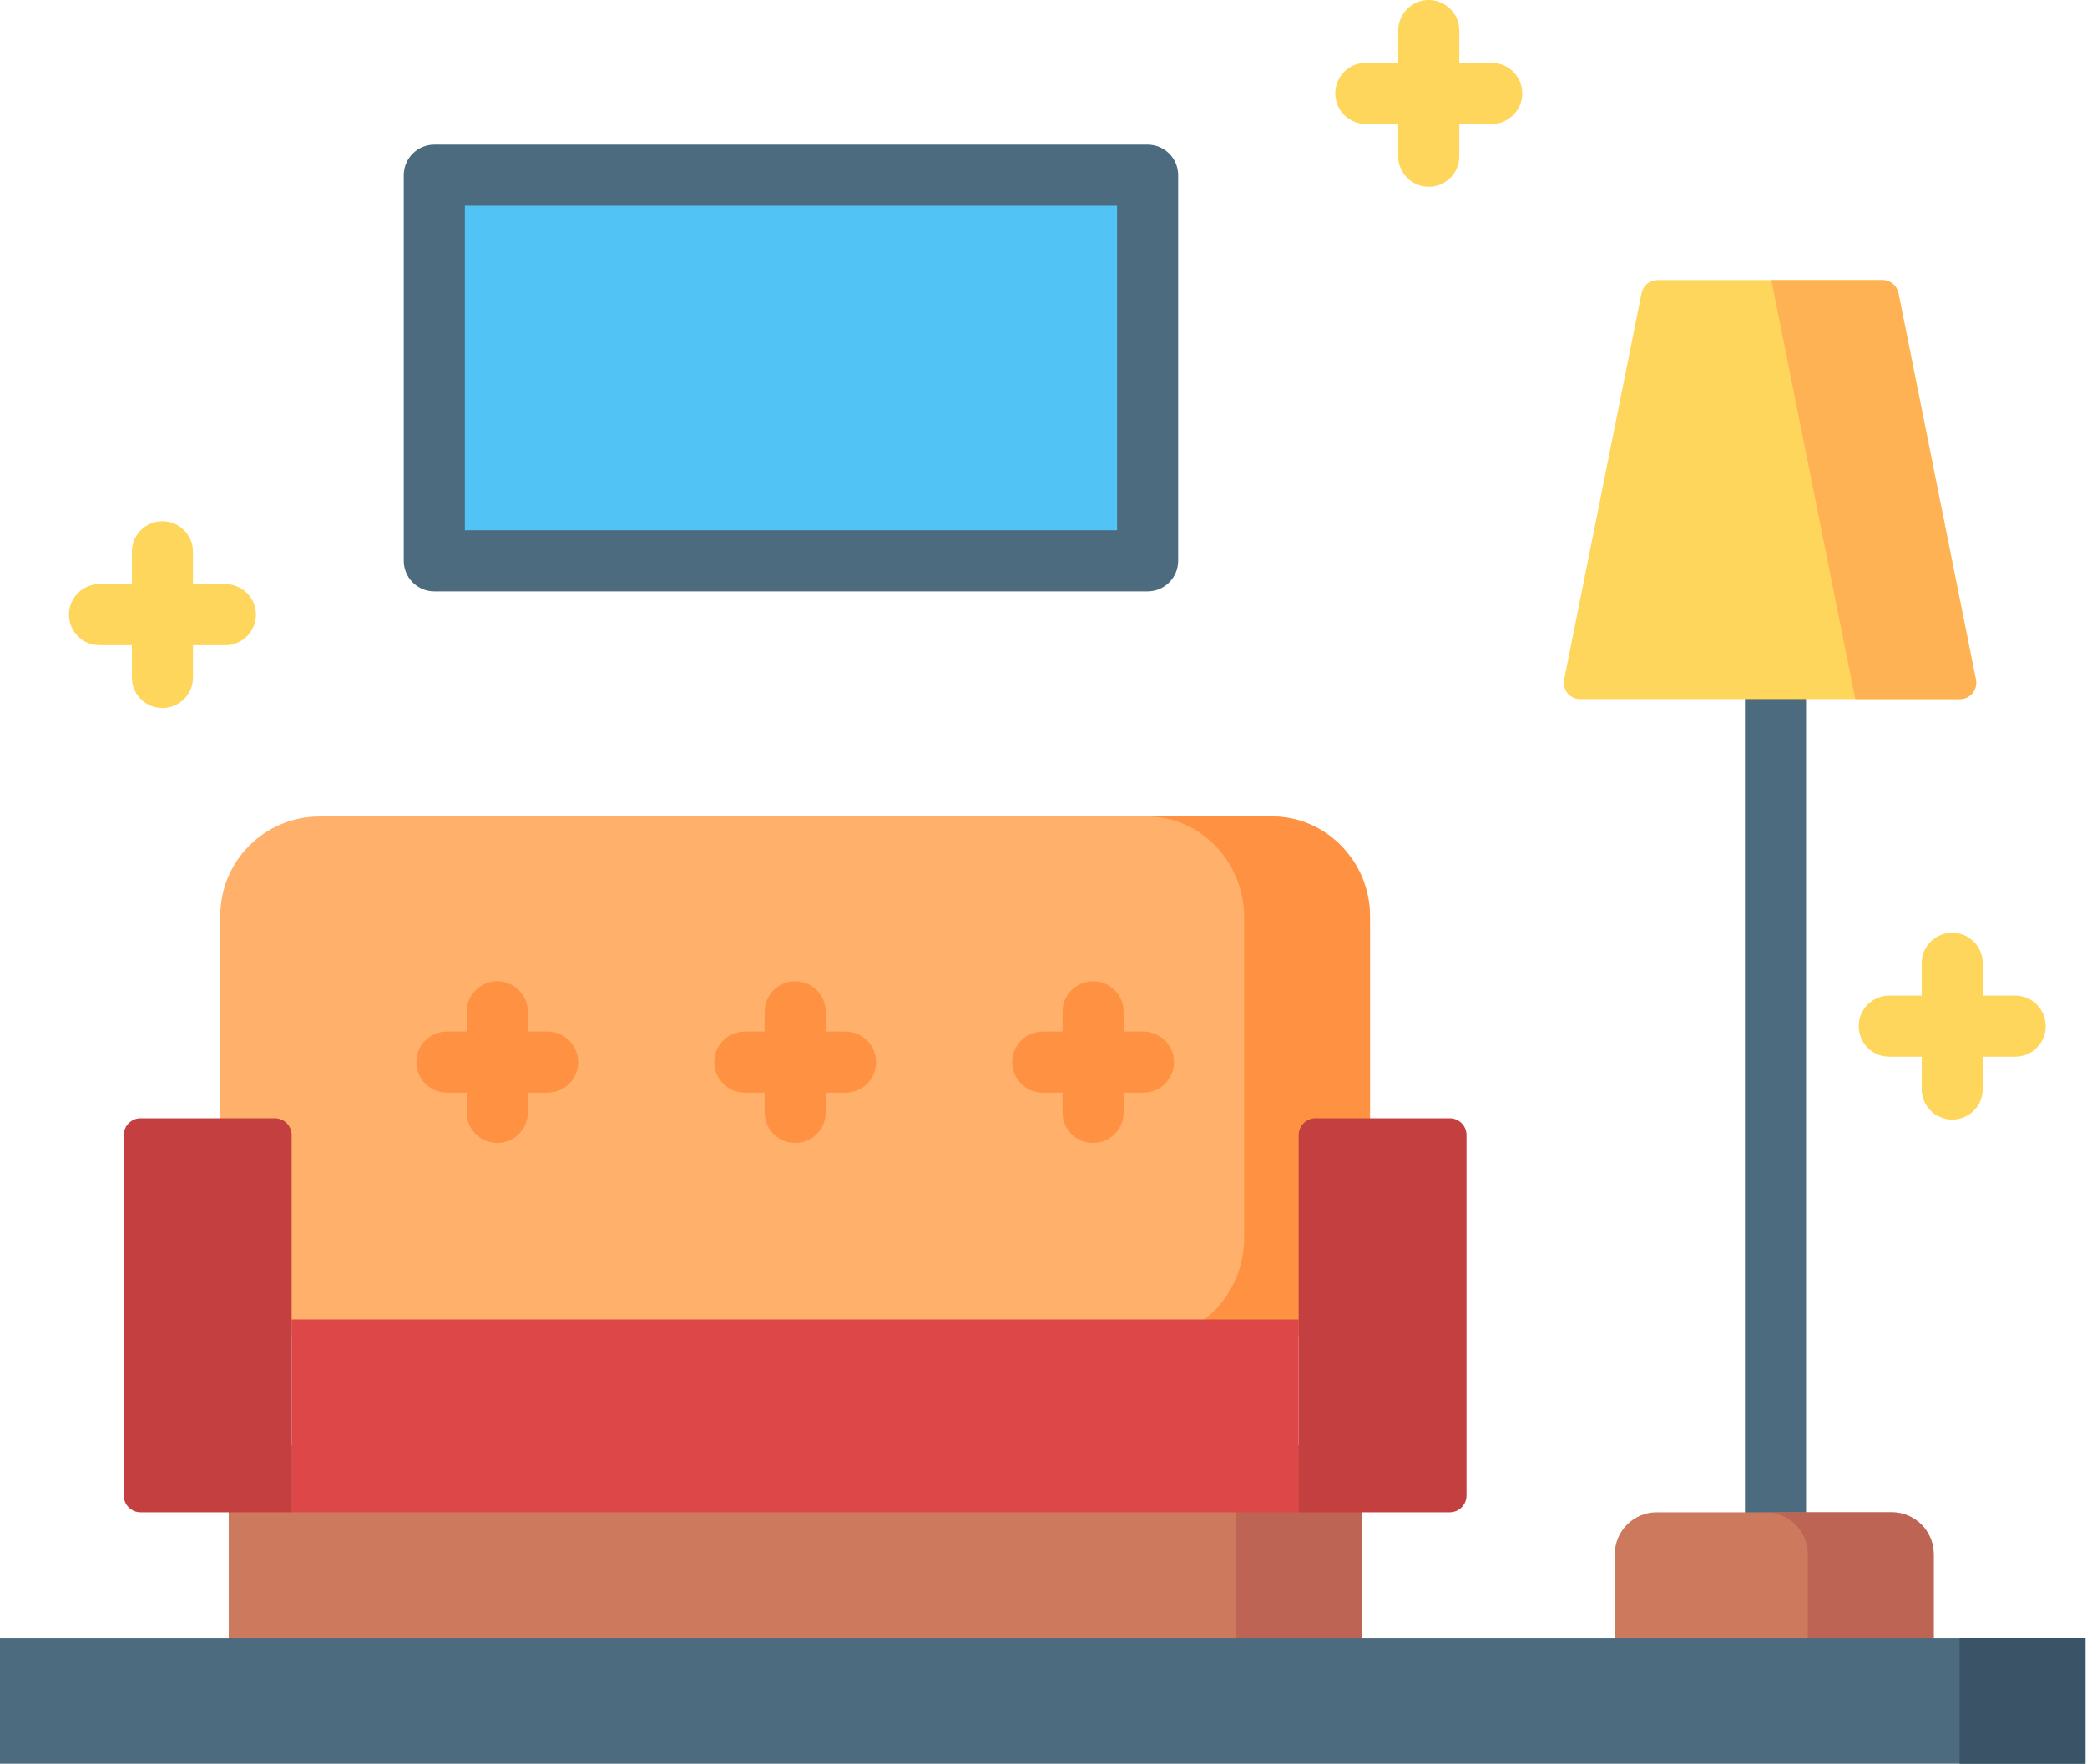 <svg width="71" height="60" viewBox="0 0 71 60" fill="none" xmlns="http://www.w3.org/2000/svg">
<path d="M60.403 54.305C60.127 54.305 59.863 54.195 59.668 54C59.473 53.805 59.363 53.541 59.363 53.265V21.963C59.363 21.389 59.828 20.924 60.403 20.924C60.977 20.924 61.442 21.389 61.442 21.963V53.265C61.442 53.541 61.332 53.805 61.137 54C60.943 54.195 60.678 54.305 60.403 54.305Z" fill="#4C6B7F"/>
<path d="M65.784 57.861H54.935V52.871C54.935 52.084 55.573 51.445 56.361 51.445H64.357C65.145 51.445 65.784 52.084 65.784 52.871V57.861Z" fill="#CD795E"/>
<path d="M64.356 51.445H60.074C60.862 51.445 61.501 52.083 61.501 52.871V57.861H65.784V52.871C65.784 52.083 65.144 51.445 64.356 51.445Z" fill="#BE6454"/>
<path d="M7.781 49.16H46.324V57.861H7.781V49.16Z" fill="#CD795E"/>
<path d="M42.04 49.16H46.322V57.861H42.04V49.16Z" fill="#BE6454"/>
<path d="M14.774 5.96H39.041V19.078H14.774V5.96Z" fill="#51C4F5"/>
<path d="M0 55.722H70.947V60H0V55.722Z" fill="#4C6B7F"/>
<path d="M66.665 55.722H70.948V60H66.665V55.722Z" fill="#3B5366"/>
<path d="M43.231 45.551H10.87C9.006 45.551 7.494 44.04 7.494 42.175V31.152C7.494 29.288 9.006 27.776 10.87 27.776H43.231C45.096 27.776 46.608 29.288 46.608 31.152V42.175C46.608 44.04 45.096 45.551 43.231 45.551Z" fill="#FFB06A"/>
<path d="M43.294 27.776H39.011C40.842 27.776 42.326 29.316 42.326 31.215V42.112C42.326 44.012 40.842 45.551 39.011 45.551H43.294C45.124 45.551 46.608 44.012 46.608 42.112V31.215C46.608 29.316 45.124 27.776 43.294 27.776Z" fill="#FF9242"/>
<path d="M66.676 23.783H53.754C53.672 23.783 53.591 23.765 53.517 23.73C53.443 23.695 53.377 23.644 53.325 23.581C53.273 23.517 53.236 23.443 53.216 23.363C53.196 23.284 53.194 23.201 53.211 23.12L55.846 9.97C55.871 9.845 55.939 9.732 56.038 9.65C56.137 9.569 56.261 9.525 56.389 9.525H64.041C64.169 9.525 64.293 9.569 64.393 9.65C64.492 9.732 64.56 9.845 64.585 9.97L67.22 23.12C67.236 23.201 67.234 23.284 67.214 23.363C67.194 23.443 67.157 23.517 67.105 23.58C67.053 23.644 66.987 23.695 66.913 23.73C66.839 23.765 66.758 23.783 66.676 23.783Z" fill="#FFD65C"/>
<path d="M64.041 9.525H60.26L63.117 23.783H66.676C66.758 23.783 66.839 23.765 66.913 23.73C66.987 23.695 67.053 23.644 67.105 23.581C67.157 23.517 67.194 23.443 67.214 23.363C67.234 23.284 67.236 23.201 67.22 23.12L64.584 9.97C64.559 9.845 64.491 9.732 64.392 9.65C64.293 9.569 64.169 9.525 64.041 9.525Z" fill="#FFB254"/>
<path d="M18.629 35.093H17.955V34.421C17.955 34.145 17.846 33.881 17.651 33.686C17.456 33.491 17.191 33.382 16.916 33.382C16.64 33.382 16.376 33.491 16.181 33.686C15.986 33.881 15.877 34.145 15.877 34.421V35.093H15.203C14.927 35.093 14.663 35.202 14.468 35.397C14.273 35.592 14.164 35.856 14.164 36.132C14.164 36.408 14.273 36.672 14.468 36.867C14.663 37.062 14.927 37.171 15.203 37.171H15.877V37.843C15.877 38.119 15.986 38.383 16.181 38.578C16.376 38.773 16.64 38.882 16.916 38.882C17.191 38.882 17.456 38.773 17.651 38.578C17.846 38.383 17.955 38.119 17.955 37.843V37.171H18.629C18.904 37.171 19.169 37.062 19.364 36.867C19.559 36.672 19.668 36.408 19.668 36.132C19.668 35.856 19.559 35.592 19.364 35.397C19.169 35.202 18.904 35.093 18.629 35.093ZM38.9 35.093H38.226V34.421C38.226 33.847 37.761 33.382 37.187 33.382C36.612 33.382 36.147 33.847 36.147 34.421V35.093H35.473C35.198 35.093 34.933 35.202 34.739 35.397C34.544 35.592 34.434 35.856 34.434 36.132C34.434 36.408 34.544 36.672 34.739 36.867C34.933 37.062 35.198 37.171 35.473 37.171H36.147V37.843C36.147 38.417 36.612 38.882 37.186 38.882C37.761 38.882 38.226 38.417 38.226 37.843V37.171H38.899C39.473 37.171 39.939 36.706 39.939 36.132C39.939 35.558 39.473 35.093 38.9 35.093ZM28.764 35.093H28.09V34.421C28.09 34.145 27.981 33.881 27.786 33.686C27.591 33.491 27.327 33.382 27.051 33.382C26.776 33.382 26.511 33.491 26.316 33.686C26.122 33.881 26.012 34.145 26.012 34.421V35.093H25.338C25.063 35.093 24.798 35.202 24.603 35.397C24.409 35.592 24.299 35.856 24.299 36.132C24.299 36.408 24.409 36.672 24.603 36.867C24.798 37.062 25.063 37.171 25.338 37.171H26.012V37.843C26.012 38.119 26.122 38.383 26.316 38.578C26.511 38.773 26.776 38.882 27.051 38.882C27.327 38.882 27.591 38.773 27.786 38.578C27.981 38.383 28.09 38.119 28.09 37.843V37.171H28.764C29.04 37.171 29.304 37.062 29.499 36.867C29.694 36.672 29.803 36.408 29.803 36.132C29.803 35.856 29.694 35.592 29.499 35.397C29.304 35.202 29.04 35.093 28.764 35.093Z" fill="#FF9242"/>
<path d="M9.921 44.886H44.181V51.445H9.921V44.886Z" fill="#DE4747"/>
<path d="M9.921 51.445H4.782C4.631 51.445 4.486 51.385 4.379 51.278C4.272 51.171 4.211 51.026 4.211 50.874V38.613C4.211 38.461 4.272 38.316 4.379 38.209C4.486 38.102 4.631 38.042 4.782 38.042H9.351C9.502 38.042 9.647 38.102 9.754 38.209C9.861 38.316 9.921 38.461 9.921 38.613V51.445ZM49.321 51.445H44.181V38.613C44.181 38.461 44.242 38.316 44.349 38.209C44.456 38.102 44.601 38.042 44.752 38.042H49.321C49.472 38.042 49.617 38.102 49.724 38.209C49.831 38.316 49.891 38.461 49.891 38.613V50.874C49.891 51.026 49.831 51.171 49.724 51.278C49.617 51.385 49.472 51.445 49.321 51.445Z" fill="#C43F3F"/>
<path d="M50.748 2.139H49.646V1.039C49.646 0.465 49.181 0 48.606 0C48.032 0 47.567 0.465 47.567 1.039V2.139H46.465C45.891 2.139 45.426 2.604 45.426 3.178C45.426 3.752 45.891 4.217 46.465 4.217H47.567V5.317C47.567 5.891 48.032 6.356 48.606 6.356C49.181 6.356 49.646 5.891 49.646 5.317V4.217H50.748C51.322 4.217 51.787 3.752 51.787 3.178C51.787 2.604 51.322 2.139 50.748 2.139ZM68.556 33.87H67.454V32.77C67.454 32.196 66.989 31.731 66.415 31.731C65.841 31.731 65.376 32.196 65.376 32.77V33.87H64.273C63.699 33.87 63.234 34.335 63.234 34.909C63.234 35.483 63.699 35.948 64.273 35.948H65.376V37.048C65.376 37.621 65.841 38.087 66.415 38.087C66.989 38.087 67.454 37.621 67.454 37.048V35.948H68.556C69.13 35.948 69.595 35.483 69.595 34.909C69.595 34.335 69.13 33.87 68.556 33.87ZM7.668 19.87H6.566V18.771C6.566 18.495 6.456 18.231 6.261 18.036C6.066 17.841 5.802 17.732 5.526 17.732C5.251 17.732 4.986 17.841 4.791 18.036C4.596 18.231 4.487 18.495 4.487 18.771V19.87H3.385C3.109 19.87 2.845 19.98 2.65 20.175C2.455 20.37 2.346 20.634 2.346 20.91C2.346 21.185 2.455 21.45 2.65 21.645C2.845 21.84 3.109 21.949 3.385 21.949H4.487V23.049C4.487 23.324 4.596 23.588 4.791 23.783C4.986 23.978 5.251 24.088 5.526 24.088C5.802 24.088 6.066 23.978 6.261 23.783C6.456 23.588 6.566 23.324 6.566 23.049V21.949H7.668C7.943 21.949 8.208 21.84 8.402 21.645C8.597 21.45 8.707 21.185 8.707 20.91C8.707 20.634 8.597 20.37 8.402 20.175C8.208 19.98 7.943 19.87 7.668 19.87Z" fill="#FFD65C"/>
<path d="M39.042 4.921H14.775C14.499 4.921 14.235 5.031 14.04 5.226C13.845 5.421 13.735 5.685 13.735 5.961V19.078C13.735 19.354 13.845 19.618 14.04 19.813C14.235 20.008 14.499 20.118 14.775 20.118H39.042C39.318 20.118 39.582 20.008 39.777 19.813C39.972 19.618 40.081 19.354 40.081 19.078V5.961C40.081 5.685 39.972 5.421 39.777 5.226C39.582 5.031 39.318 4.921 39.042 4.921ZM38.003 18.039H15.814V7H38.003V18.039Z" fill="#4C6B7F"/>
</svg>
